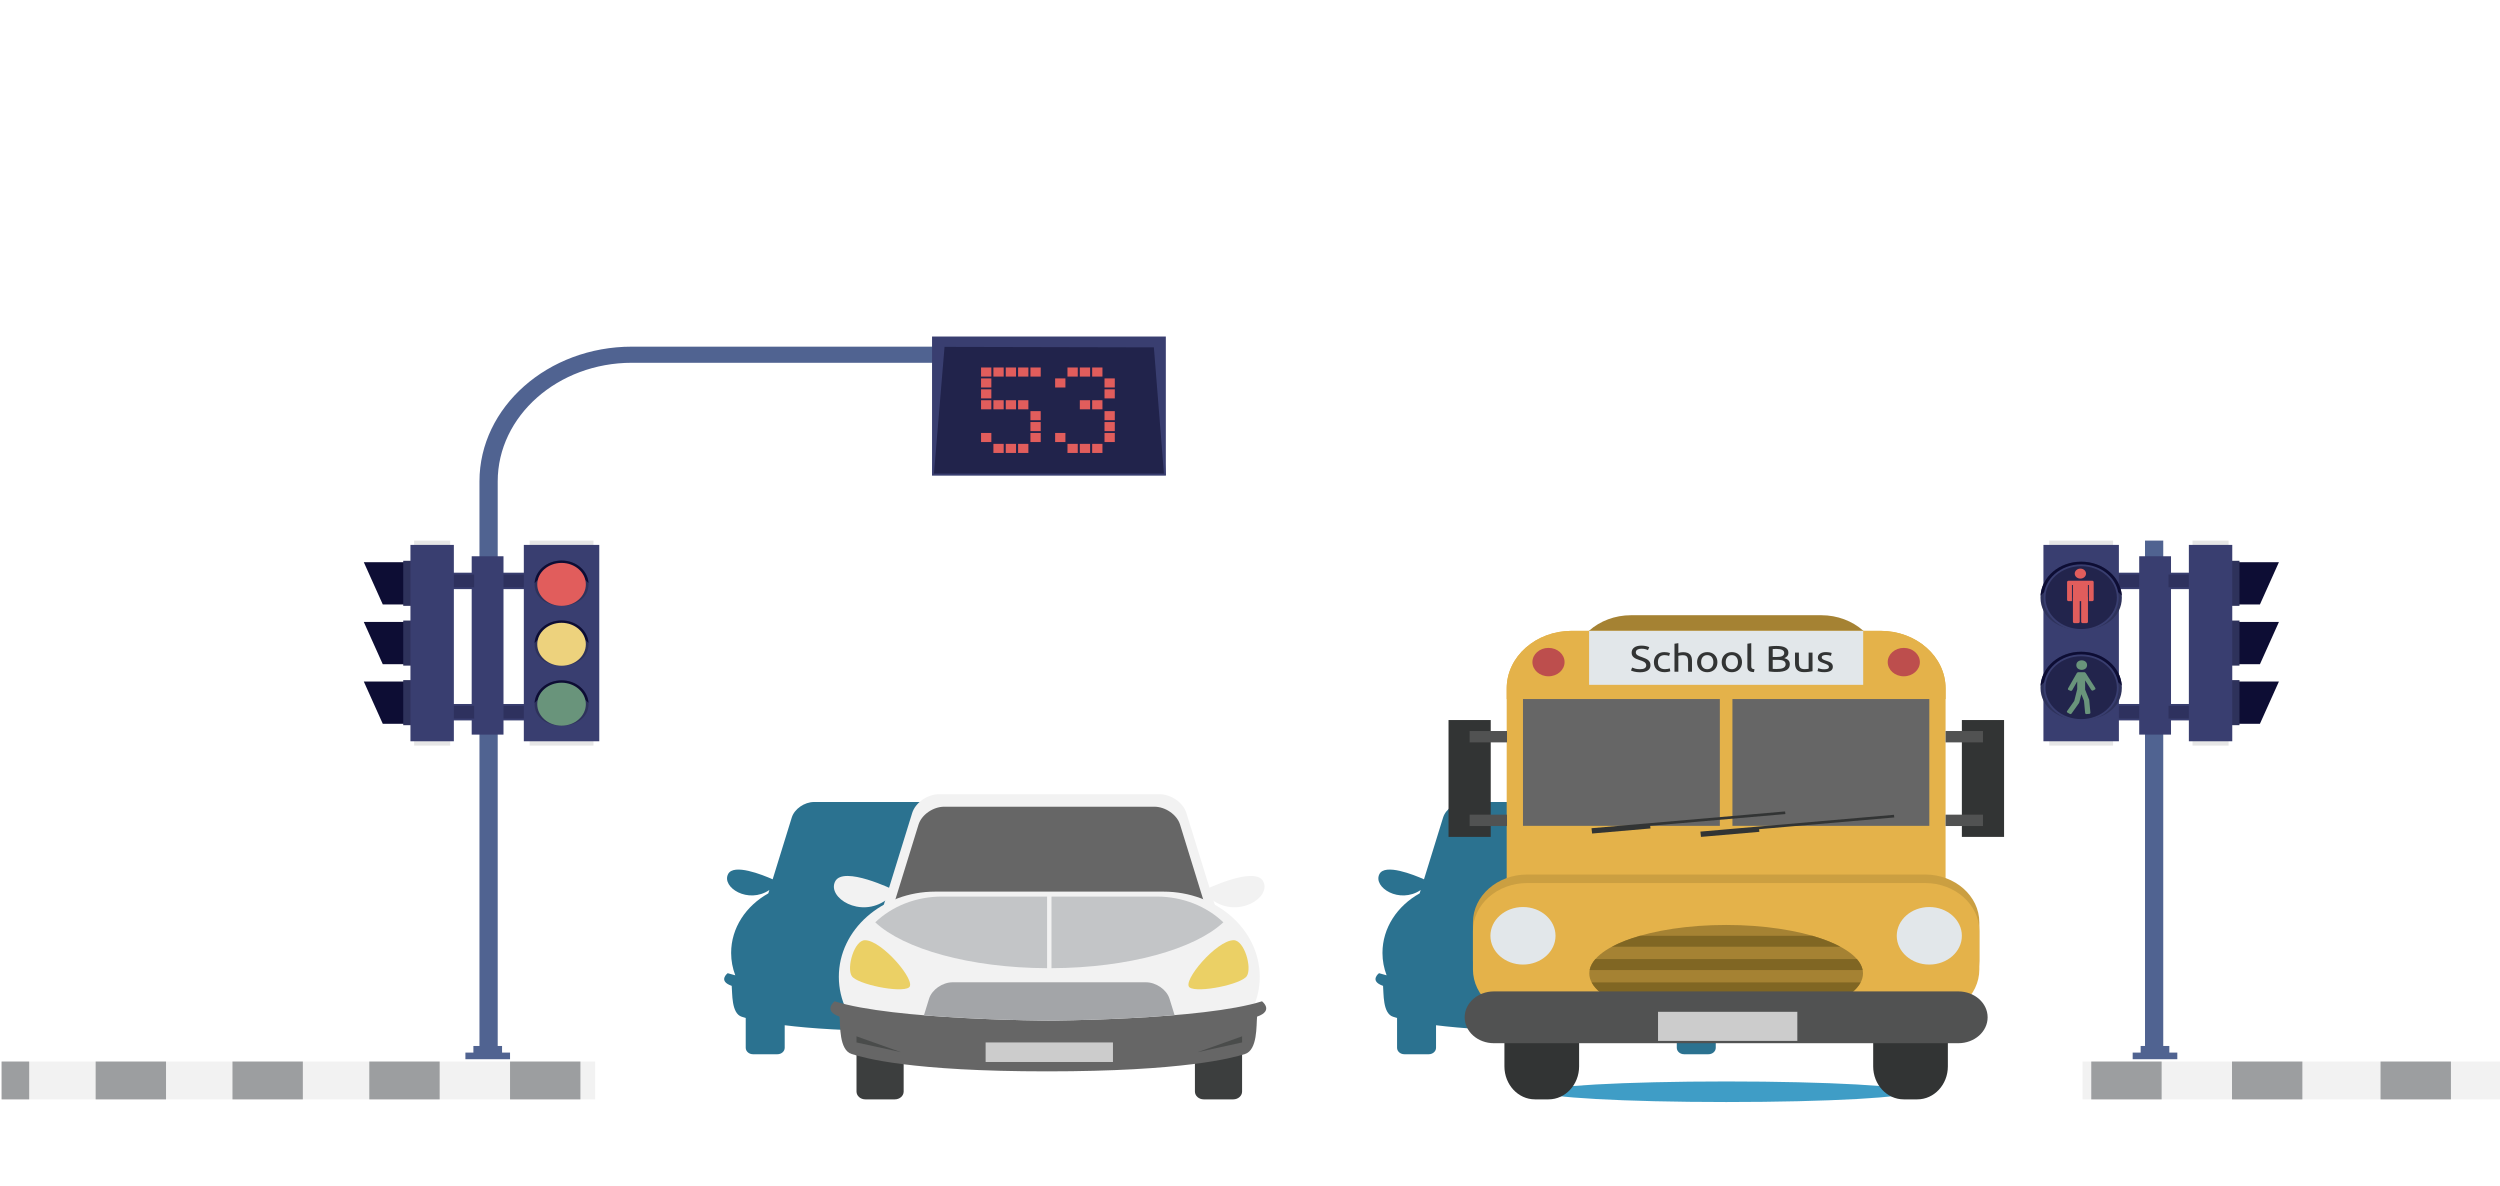 <?xml version="1.0" encoding="utf-8"?>
<!-- Generator: Adobe Illustrator 16.0.0, SVG Export Plug-In . SVG Version: 6.00 Build 0)  -->
<!DOCTYPE svg PUBLIC "-//W3C//DTD SVG 1.1//EN" "http://www.w3.org/Graphics/SVG/1.1/DTD/svg11.dtd">
<svg version="1.1" id="Layer_1" xmlns="http://www.w3.org/2000/svg" xmlns:xlink="http://www.w3.org/1999/xlink" x="0px" y="0px"
	 width="1370px" height="650px" viewBox="0 0 1370 650" enable-background="new 0 0 1370 650" xml:space="preserve">
<g display="none">
	<rect x="-1.196" y="-262.213" display="inline" fill="#47BAEB" width="1371.13" height="1211.774"/>
	<ellipse display="inline" fill="#E6AE74" cx="1194.413" cy="166.59" rx="53.549" ry="47.325"/>
	<path display="inline" fill="#C9EBFC" d="M467.073,139.685h88.146c-2.32-7.658-9.994-13.811-19.949-16.178
		c-2.839-9.295-12.442-16.136-23.858-16.136c-13.652,0-24.718,9.782-24.718,21.846c0,0.088,0.005,0.175,0.005,0.263
		C476.828,130.52,469.062,134.561,467.073,139.685z"/>
	<path display="inline" fill="#C9EBFC" d="M1235.457,74.866h88.145c-2.321-7.657-9.994-13.811-19.949-16.178
		c-2.838-9.294-12.441-16.136-23.859-16.136c-13.648,0-24.714,9.781-24.714,21.846c0,0.088,0.003,0.174,0.003,0.263
		C1245.211,65.702,1237.444,69.743,1235.457,74.866z"/>
	<path display="inline" fill="#C9EBFC" d="M17.262,71.535h88.145c-2.32-7.657-9.992-13.81-19.947-16.177
		C82.619,46.062,73.015,39.222,61.6,39.222c-13.652,0-24.718,9.78-24.718,21.845c0,0.088,0.005,0.175,0.005,0.263
		C27.016,62.372,19.25,66.412,17.262,71.535z"/>
	<path display="inline" fill="#C9EBFC" d="M758.289,220.277c-2.842-9.295-12.443-16.136-23.86-16.136
		c-13.65,0-24.719,9.78-24.719,21.845c0,0.089,0.007,0.175,0.007,0.264c-11.484,1.211-20.125,6.479-20.125,12.792
		c0,3.707,2.987,7.05,7.777,9.428c-0.299,0.888-0.46,1.807-0.46,2.756c0,6.728,7.913,12.185,17.679,12.185
		c6.236,0,11.712-2.228,14.859-5.588c5.257,3.473,12.178,5.588,19.768,5.588c16.43,0,29.751-9.891,29.751-22.093
		C778.966,231.471,770.278,223.128,758.289,220.277z"/>
	<path display="inline" fill="#C9EBFC" d="M315.22,232.773c-5.039-16.492-22.079-28.631-42.333-28.631
		c-24.223,0-43.856,17.354-43.856,38.76c0,0.158,0.011,0.311,0.011,0.466c-20.376,2.151-35.71,11.497-35.71,22.697
		c0,6.578,5.301,12.513,13.798,16.729c-0.53,1.573-0.817,3.208-0.817,4.89c0,11.939,14.047,21.619,31.371,21.619
		c11.062,0,20.781-3.951,26.366-9.912c9.325,6.162,21.605,9.912,35.071,9.912c29.149,0,52.781-17.55,52.781-39.196
		C351.902,252.63,336.498,237.83,315.22,232.773z"/>
	<path display="inline" fill="#C9EBFC" d="M1061.584,241.938h148.836c0.982-2.993,1.518-6.117,1.518-9.335
		c0-17.476-15.405-32.273-36.682-37.331c-5.042-16.494-22.081-28.631-42.334-28.631c-24.223,0-43.857,17.354-43.857,38.761
		c0,0.155,0.011,0.311,0.011,0.466c-20.377,2.15-35.712,11.493-35.712,22.696C1053.363,233.547,1056.414,238.159,1061.584,241.938z"
		/>
	<path display="inline" fill="#3C96BD" d="M1279.307,527.869v-37.146h-8.338V458.24h-44.303V280.971h-29.103v83.376h-75.713v-25.619
		h-44.306v25.619h-7.225v-31.286h-25.194v68.782h-15.35V263.492h-76.714v56.362h-23.627V199.392H906.76v224.355h-6.905V318.641
		h-11.4v-86.117h-50.443v61.532h-25.029V265.76H793.35v28.296h-11.604v-57.744h4.202c4.643,0,8.409-3.675,8.409-8.207v-5.363
		c0-4.531-3.767-8.206-8.409-8.206h-5.173c0-8.365-6.948-15.145-15.522-15.145c-8.571,0-15.522,6.78-15.522,15.145h-5.17
		c-4.644,0-8.407,3.674-8.407,8.206v5.363c0,4.532,3.764,8.207,8.407,8.207h5.172v56.781h-15.905v50.762h-23.272v9.861h23.272v70.03
		h-30.659v-69.813h-29.102v66.011h-16.669v30.905h-7.026V271.066h-85.151v53.824H524.19v-5.035h-29.867v19.88h-7.76v10.413h-10.189
		v14.2h10.189v102.004h-0.504v24.371h-16.71v-88.879h9.112v-11.715h-9.112v-8.59h-7.224v-16.4h-2.82v-45.284H447.75l3.718-13.846
		h-48.504v13.846h-7.837v33.862h-5.206v-4.99h-16.169v4.99h-16.585v11.422h-6.786v22.686h-22.387v102.898h-7.866v-69.512h-5.271
		v-54.504h-21.341v-33.6h-53.098v42.964h-23.981v5.316h-22.556v34.512h-17.735v63.835H116.73v51.119H71.741v41.653h100.395v1.622
		h943.761v-0.945h138.276v0.761h117.9v-46.075H1279.307z M189.25,503.628h-8.423v-8.187h8.423V503.628z M189.63,488.527h-8.803
		v-8.187h8.803V488.527z M189.63,473.426h-8.803v-8.183h8.803V473.426z M189.63,458.329h-8.803v-8.187h8.803V458.329z
		 M189.63,443.23h-8.803v-8.187h8.803V443.23z M189.63,428.132h-8.803v-8.188h8.803V428.132z M205.869,487.726h-6.582v-7.385h6.582
		V487.726z M205.869,469.423h-6.582v-4.18h6.582V469.423z M205.869,451.117h-6.582v-0.975h6.582V451.117z M205.869,443.23h-6.582
		v-2.033h6.582V443.23z M205.869,428.132h-6.582v-5.238h6.582V428.132z M209.456,414.513h-10.168v-9.922h10.168V414.513z
		 M209.456,396.21h-10.168v-9.922h10.168V396.21z M227.862,447.943h-6.16v-5.728h6.16V447.943z M227.862,414.513h-6.16v-1.466h6.16
		V414.513z M227.862,389.6h-6.16v-3.312h6.16V389.6z M240.419,489.874h-4.997v-5.73h4.997V489.874z M240.419,460.701h-4.997v-5.727
		h4.997V460.701z M240.419,431.528h-4.997v-5.727h4.997V431.528z M240.419,402.356h-4.997v-5.728h4.997V402.356z M253.615,415.113
		h-4.475v-1.827h4.475V415.113z M253.615,349.507h-7.114v-6.943h7.114V349.507z M269.46,400.331h-7.052v-6.942h7.052V400.331z
		 M269.46,364.969h-7.114v-6.941h7.114V364.969z M285.306,486.515h-4.419v-6.939h4.419V486.515z M285.306,451.156h-4.419v-6.942
		h4.419V451.156z M285.306,415.794h-4.419v-6.942h4.419V415.794z M285.306,380.433h-7.114v-6.942h7.114V380.433z M301.151,462.111
		h-5.534v-2.437h5.534V462.111z M301.151,431.256h-5.534l0,0H301.151L301.151,431.256z M301.151,395.895h-7.114v-6.942h7.114
		V395.895z M315.215,488.905h-0.357v-4.063h0.357V488.905z M315.215,479.975h-0.357v-4.064h0.357V479.975z M315.215,471.043h-0.357
		v-4.064h0.357V471.043z M315.215,462.111h-0.357v-4.063h0.357V462.111z M315.215,453.181h-0.357v-4.064h0.357V453.181z
		 M315.215,444.249h-0.357v-4.062h0.357V444.249z M315.215,435.32h-0.357v-4.064h0.357V435.32z M331.876,480.704h-0.003v-4.926
		h0.003V480.704z M331.876,469.881h-0.003v-4.926h0.003V469.881z M331.876,459.053h-0.003v-4.925h0.003V459.053z M331.876,448.229
		h-0.003v-4.926h0.003V448.229z M331.876,437.402h-0.003v-4.926h0.003V437.402z M331.876,426.577h-0.003v-4.928h0.003V426.577z
		 M331.876,415.75h-0.003v-4.926h0.003V415.75z M331.876,404.924h-0.003v-4.926h0.003V404.924z M350.382,480.704h-4.507v-4.926
		h4.507V480.704z M350.382,469.881h-4.507v-4.926h4.507V469.881z M350.382,459.053h-4.507v-4.925h4.507V459.053z M350.382,448.229
		h-4.507v-4.926h4.507V448.229z M350.382,437.402h-4.507v-4.926h4.507V437.402z M350.382,426.577h-4.507v-4.928h4.507V426.577z
		 M350.382,415.75h-4.507v-4.926h4.507V415.75z M350.382,404.924h-4.507v-4.926h4.507V404.924z M367.851,433.093h-7.667v-8.853
		h7.667V433.093z M367.851,383.873h-9.519v-8.851h9.519V383.873z M395.127,383.873h-5.206v-8.851h5.206V383.873z M415.304,402.225
		h-9.357v-10.729h9.357V402.225z M415.304,342.563h-10.995v-10.728h10.995V342.563z M429.546,429.679h-6.321v-10.728h6.321V429.679z
		 M439.719,365.139h-3.454v1.251h-7.542V355.66h10.996V365.139z M450.714,342.563h-10.995v-10.728h10.995V342.563z M553.731,388.299
		h-9.52v-8.852h9.52V388.299z M553.731,358.1h-9.52v-8.85h9.52V358.1z M577.111,295.229h10.995v10.729h-10.995V295.229z
		 M577.111,361.024h10.995v10.729h-10.995V361.024z M591.885,461.954h-9.276v-10.728h9.276V461.954z M604.127,393.252h-10.995
		v-1.757h10.995V393.252z M629.997,347.928h-10.994v-10.729h10.994V347.928z M629.997,311.323h-10.994v-10.729h10.994V311.323z
		 M657.396,489.558h-7.026v-12.441h7.026V489.558z M705.027,490.929h-1.215v-7.591h1.215V490.929z M747.459,392.724h-9.52v-8.851
		h9.52V392.724z M749.731,353.677h-2.272v-8.854h2.272V353.677z M749.731,315.146h-7.032v-8.851h7.032V315.146z M793.35,423.747
		h-11.604V306.008h11.604V423.747z M838.011,392.724h-13.799v-8.851h13.799V392.724z M838.011,318.641h-4.572v46.498h-20.457v-59.13
		h25.029V318.641z M848.258,248.526h10.994v10.728h-10.994V248.526z M864.749,305.958h-10.992v-10.729h10.992V305.958z
		 M964.869,353.294h-22.464v-10.73h22.464V353.294z M979.277,295.229h22.459v10.729h-22.459V295.229z M1012.965,374.604h-22.458
		v-10.729h22.458V374.604z M1038.219,423.747h-8.442v-13.442h8.442V423.747z M1081.672,479.305h-11.352v-49.427h11.352V479.305z
		 M1082.6,391.495h-12.279v-16.891h12.279V391.495z M1134.989,480.472h-17.309v-16.893h17.309V480.472z M1143.644,410.671h-17.308
		v-16.892h17.308V410.671z M1189.588,391.495h-17.312v-16.891h17.312V391.495z M1212.115,465.039h-17.308v-16.893h17.308V465.039z"
		/>
	<g display="inline">
		<rect x="80.214" y="458.54" fill="#3485A8" width="4.999" height="124.333"/>
		<rect x="6.659" y="409.312" fill="#3C96BD" width="147.825" height="65.007"/>
		<g>
			<rect x="25.584" y="397.635" fill="#2E7898" width="17.853" height="6.628"/>
			<rect x="32.011" y="401.424" fill="#2E7898" width="4.641" height="13.252"/>
		</g>
		<g>
			<rect x="116.992" y="397.635" fill="#2E7898" width="17.854" height="6.628"/>
			<rect x="123.419" y="401.424" fill="#2E7898" width="4.642" height="13.252"/>
		</g>
	</g>
	<path display="inline" fill="#3C96BD" d="M1363.506,461.694c0-3.267-1.598-6.196-4.135-8.236c4.608-4.009,7.47-9.58,7.47-15.745
		c0-12.202-11.191-22.09-24.996-22.09c-2.405,0-4.731,0.307-6.932,0.868c0.017-0.358,0.029-0.717,0.029-1.078
		c0-13.13-12.042-23.772-26.899-23.772c-14.855,0-26.9,10.643-26.9,23.772c0,2.175,0.34,4.28,0.958,6.282
		c-9.668,2.752-16.665,10.764-16.665,20.226c0,7.709,4.646,14.457,11.599,18.181c-1.325,2.09-2.079,4.499-2.079,7.064
		c0,3.165,1.149,6.088,3.093,8.474c-0.765,1.959-1.188,4.062-1.188,6.253c0,10.571,9.699,19.142,21.66,19.142
		c2.773,0,5.422-0.463,7.859-1.301v48.847h9.517v-55.257c1.047-1.24,1.927-2.596,2.612-4.04
		c2.989,7.812,11.345,13.437,21.194,13.437c12.357,0,22.378-8.855,22.378-19.775c0-4.438-1.654-8.535-4.448-11.836
		C1361.158,469.132,1363.506,465.662,1363.506,461.694z"/>
	<ellipse display="inline" fill="#3F9DC6" cx="574.479" cy="602.05" rx="82.538" ry="5.438"/>
</g>
<g>
	<path fill="#2B7290" d="M949.249,533.295c-0.999,0.319-2.064,0.622-3.182,0.921c1.399-3.784,2.171-7.818,2.171-12.014
		c0-13.74-8.134-25.796-20.374-32.631l-0.552-1.784c11.61,7.743,26.159-1.585,22.527-8.769c-3.011-5.952-18.644,0.279-24.369,2.808
		l-10.462-33.84c-1.451-4.69-6.93-8.496-12.238-8.496h-49.857h-49.86c-5.306,0-10.786,3.806-12.237,8.496l-10.471,33.873
		c-5.666-2.51-21.417-8.816-24.438-2.841c-3.643,7.205,11.001,16.564,22.626,8.702l-0.573,1.851
		c-12.237,6.833-20.37,18.891-20.37,32.631c0,4.289,0.805,8.412,2.269,12.269c-1.483-0.374-2.877-0.767-4.163-1.176
		c0,0-5.556,4.231,2.213,6.95c0.389,3.931-0.271,15.113,5.485,16.926c0.572,0.183,1.296,0.404,2.195,0.657v16.349
		c0,1.954,1.792,3.542,4.005,3.542h13.351c2.213,0,4.004-1.588,4.004-3.542v-12.353c13.687,1.718,34.292,3.209,64.965,3.209
		c31.745,0,53.009-1.597,66.964-3.395v12.538c0,1.954,1.794,3.542,4.007,3.542h13.351c2.21,0,4.005-1.588,4.005-3.542V557.57
		c0.508-0.146,0.944-0.28,1.313-0.399c5.753-1.813,5.093-12.995,5.484-16.926C954.806,537.526,949.249,533.295,949.249,533.295z"/>
	<path fill="#2B7290" d="M592.321,533.295c-0.997,0.319-2.065,0.622-3.181,0.921c1.401-3.784,2.169-7.818,2.169-12.014
		c0-13.74-8.134-25.796-20.372-32.631l-0.551-1.784c11.609,7.743,26.158-1.585,22.526-8.769c-3.009-5.952-18.642,0.279-24.368,2.808
		l-10.462-33.84c-1.451-4.69-6.93-8.496-12.239-8.496h-49.858h-49.857c-5.309,0-10.789,3.806-12.24,8.496l-10.471,33.873
		c-5.666-2.51-21.417-8.816-24.438-2.841c-3.644,7.205,11.001,16.564,22.626,8.702l-0.573,1.851
		c-12.238,6.833-20.372,18.891-20.372,32.631c0,4.289,0.804,8.412,2.267,12.269c-1.481-0.374-2.875-0.767-4.161-1.176
		c0,0-5.556,4.231,2.212,6.95c0.391,3.931-0.268,15.113,5.486,16.926c0.572,0.183,1.297,0.404,2.194,0.657v16.349
		c0,1.954,1.794,3.542,4.006,3.542h13.351c2.212,0,4.004-1.588,4.004-3.542v-12.353c13.685,1.718,34.292,3.209,64.963,3.209
		c31.748,0,53.011-1.597,66.965-3.395v12.538c0,1.954,1.792,3.542,4.005,3.542h13.351c2.21,0,4.004-1.588,4.004-3.542V557.57
		c0.509-0.146,0.945-0.28,1.315-0.399c5.752-1.813,5.094-12.995,5.484-16.926C597.878,537.526,592.321,533.295,592.321,533.295z"/>
	<g>
		<rect x="0.596" y="581.729" fill="#F2F2F2" width="325.561" height="20.727"/>
		<rect x="202.375" y="581.729" fill="#9C9EA0" width="38.563" height="20.727"/>
		<rect x="127.396" y="581.729" fill="#9C9EA0" width="38.562" height="20.727"/>
		<rect x="52.416" y="581.729" fill="#9C9EA0" width="38.563" height="20.727"/>
		<rect x="0.901" y="581.729" fill="#9C9EA0" width="15.097" height="20.727"/>
		<rect x="279.501" y="581.729" fill="#9C9EA0" width="38.563" height="20.727"/>
	</g>
	<g>
		<rect x="1141.249" y="581.729" fill="#F2F2F2" width="229.063" height="20.727"/>
		<rect x="1146.011" y="581.729" fill="#9C9EA0" width="38.562" height="20.727"/>
		<rect x="1223.138" y="581.729" fill="#9C9EA0" width="38.562" height="20.727"/>
		<rect x="1304.542" y="581.729" fill="#9C9EA0" width="38.563" height="20.727"/>
	</g>
	<g>
		<g>
			<rect x="259.417" y="573.196" fill="#506391" width="15.71" height="4.731"/>
			<rect x="255.042" y="576.822" fill="#506391" width="24.459" height="3.63"/>
		</g>
		<g>
			<g>
				<path fill="#506391" d="M272.743,573.263h-9.998V263.808c0-40.716,37.482-73.842,83.554-73.842h292.077v8.836H346.299
					c-40.559,0-73.556,29.162-73.556,65.006V573.263z"/>
			</g>
			<rect x="511.261" y="184.917" fill="#393E70" stroke="#393E70" stroke-miterlimit="10" width="127.115" height="75.105"/>
			<polygon fill="#21234B" stroke="#393E70" stroke-miterlimit="10" points="638.375,260.022 511.261,260.022 517.149,189.585 
				632.787,189.856 			"/>
			<rect x="258.991" y="305.332" fill="#393E70" stroke="#393E70" stroke-miterlimit="10" width="16.425" height="96.735"/>
			<rect x="275.416" y="314.339" fill="#2E315E" stroke="#393E70" stroke-miterlimit="10" width="28.804" height="7.995"/>
			<rect x="275.416" y="386.288" fill="#2E315E" stroke="#393E70" stroke-miterlimit="10" width="28.804" height="7.995"/>
			<g>
				<rect x="290.234" y="296.243" fill="#E6E6E6" width="34.992" height="112.342"/>
				<rect x="287.557" y="299.109" fill="#393E70" stroke="#393E70" stroke-miterlimit="10" width="40.347" height="106.608"/>
				<g>
					<g>
						<g>
							<path fill="#2E325B" d="M322.523,320.239c0,7.22-6.623,11.765-14.793,11.765c-8.168,0-14.792-4.545-14.792-11.765
								c0-7.221,6.623-13.073,14.792-13.073C315.9,307.166,322.523,313.019,322.523,320.239z"/>
							<path fill="#0D0D34" d="M307.729,313.981c6.253,0,11.73,2.215,14.77,5.533c-0.426-6.882-6.875-12.348-14.77-12.348
								c-7.893,0-14.342,5.465-14.768,12.348C296.001,316.196,301.478,313.981,307.729,313.981z"/>
							<ellipse fill="#E15D5C" cx="307.73" cy="320.239" rx="13.314" ry="11.765"/>
						</g>
					</g>
					<g>
						<g>
							<path fill="#2E325B" d="M322.523,353.066c0,7.221-6.623,11.768-14.793,11.768c-8.168,0-14.792-4.547-14.792-11.768
								c0-7.219,6.623-13.072,14.792-13.072C315.9,339.994,322.523,345.848,322.523,353.066z"/>
							<path fill="#0D0D34" d="M307.729,346.809c6.253,0,11.73,2.215,14.77,5.533c-0.426-6.882-6.875-12.348-14.77-12.348
								c-7.893,0-14.342,5.466-14.768,12.348C296.001,349.023,301.478,346.809,307.729,346.809z"/>
							<ellipse fill="#EDD27D" cx="307.73" cy="353.066" rx="13.314" ry="11.768"/>
						</g>
					</g>
					<g>
						<g>
							<path fill="#2E325B" d="M322.523,385.896c0,7.221-6.623,11.767-14.793,11.767c-8.168,0-14.792-4.546-14.792-11.767
								c0-7.22,6.623-13.073,14.792-13.073C315.9,372.822,322.523,378.676,322.523,385.896z"/>
							<path fill="#0D0D34" d="M307.729,379.638c6.253,0,11.73,2.215,14.77,5.533c-0.426-6.883-6.875-12.349-14.77-12.349
								c-7.893,0-14.342,5.466-14.768,12.349C296.001,381.853,301.478,379.638,307.729,379.638z"/>
							<ellipse fill="#69947B" cx="307.73" cy="385.896" rx="13.314" ry="11.767"/>
						</g>
					</g>
				</g>
			</g>
			<g>
				<rect x="231.549" y="314.339" fill="#2E315E" stroke="#393E70" stroke-miterlimit="10" width="28.804" height="7.995"/>
				<rect x="231.549" y="386.288" fill="#2E315E" stroke="#393E70" stroke-miterlimit="10" width="28.804" height="7.995"/>
				<g>
					<polygon fill="#0D0D34" points="223.771,331.237 209.758,331.237 199.361,308.081 223.771,308.081 					"/>
					<rect x="220.973" y="307.313" fill="#2E325B" width="5.967" height="24.691"/>
				</g>
				<g>
					<polygon fill="#0D0D34" points="223.771,363.992 209.758,363.992 199.361,340.835 223.771,340.835 					"/>
					<rect x="220.973" y="340.067" fill="#2E325B" width="5.967" height="24.692"/>
				</g>
				<g>
					<polygon fill="#0D0D34" points="223.771,396.632 209.758,396.632 199.361,373.475 223.771,373.475 					"/>
					<rect x="220.973" y="372.707" fill="#2E325B" width="5.967" height="24.692"/>
				</g>
				<g>
					<rect x="226.939" y="296.243" fill="#E6E6E6" width="19.76" height="112.342"/>
					<rect x="225.427" y="299.109" fill="#393E70" stroke="#393E70" stroke-miterlimit="10" width="22.785" height="106.608"/>
				</g>
			</g>
			<g>
				<path fill="#E15D5C" d="M537.619,201.386h5.638v4.981h-5.638V201.386z M537.619,207.365h5.638v4.982h-5.638V207.365z
					 M537.619,213.344h5.638v4.982h-5.638V213.344z M537.619,219.322h5.638v4.983h-5.638V219.322z M537.619,237.26h5.638v4.982
					h-5.638V237.26z M544.384,201.386h5.639v4.981h-5.639V201.386z M544.384,219.322h5.639v4.983h-5.639V219.322z M544.384,243.24
					h5.639v4.981h-5.639V243.24z M551.15,201.386h5.637v4.981h-5.637V201.386z M551.15,219.322h5.637v4.983h-5.637V219.322z
					 M551.15,243.24h5.637v4.981h-5.637V243.24z M557.915,201.386h5.638v4.981h-5.638V201.386z M557.915,219.322h5.638v4.983h-5.638
					V219.322z M557.915,243.24h5.638v4.981h-5.638V243.24z M564.68,201.386h5.639v4.981h-5.639V201.386z M564.68,225.302h5.639
					v4.982h-5.639V225.302z M564.68,231.28h5.639v4.983h-5.639V231.28z M564.68,237.26h5.639v4.982h-5.639V237.26z"/>
				<path fill="#E15D5C" d="M578.211,207.365h5.637v4.982h-5.637V207.365z M578.211,237.26h5.637v4.982h-5.637V237.26z
					 M584.976,201.386h5.638v4.981h-5.638V201.386z M584.976,243.24h5.638v4.981h-5.638V243.24z M591.741,201.386h5.637v4.981
					h-5.637V201.386z M591.741,219.322h5.637v4.983h-5.637V219.322z M591.741,243.24h5.637v4.981h-5.637V243.24z M598.507,201.386
					h5.637v4.981h-5.637V201.386z M598.507,219.322h5.637v4.983h-5.637V219.322z M598.507,243.24h5.637v4.981h-5.637V243.24z
					 M605.271,207.365h5.639v4.982h-5.639V207.365z M605.271,213.344h5.639v4.982h-5.639V213.344z M605.271,225.302h5.639v4.982
					h-5.639V225.302z M605.271,231.28h5.639v4.983h-5.639V231.28z M605.271,237.26h5.639v4.982h-5.639V237.26z"/>
			</g>
		</g>
	</g>
	<g>
		<g>
			<rect x="1173.078" y="573.191" fill="#506391" width="15.713" height="4.733"/>
			<rect x="1168.706" y="576.82" fill="#506391" width="24.46" height="3.629"/>
		</g>
		<g>
			<rect x="1175.464" y="296.243" fill="#506391" width="9.997" height="277.015"/>
			<rect x="1172.789" y="305.331" fill="#393E70" stroke="#393E70" stroke-miterlimit="10" width="16.425" height="96.732"/>
			<rect x="1143.988" y="314.338" fill="#2E315E" stroke="#393E70" stroke-miterlimit="10" width="28.801" height="7.995"/>
			<rect x="1143.988" y="386.285" fill="#2E315E" stroke="#393E70" stroke-miterlimit="10" width="28.801" height="7.994"/>
			<g>
				<rect x="1122.98" y="296.243" fill="#E6E6E6" width="34.991" height="112.338"/>
				<rect x="1120.3" y="299.109" fill="#393E70" stroke="#393E70" stroke-miterlimit="10" width="40.35" height="106.606"/>
				<g>
					<g>
						<g>
							<path fill="#2E325B" d="M1118.193,327.495c0,10.88,9.979,17.729,22.288,17.729c12.313,0,22.29-6.85,22.29-17.729
								c0-10.879-9.978-19.698-22.29-19.698C1128.172,307.797,1118.193,316.616,1118.193,327.495z"/>
							<path fill="#0D0D34" d="M1140.481,318.066c-9.42,0-17.673,3.337-22.254,8.337c0.645-10.371,10.36-18.606,22.254-18.606
								c11.899,0,21.611,8.235,22.253,18.606C1158.153,321.403,1149.903,318.066,1140.481,318.066z"/>
							<ellipse fill="#22244C" stroke="#393E70" stroke-miterlimit="10" cx="1140.482" cy="327.495" rx="20.061" ry="17.729"/>
						</g>
					</g>
					<g>
						<g>
							<path fill="#2E325B" d="M1118.193,376.853c0,10.879,9.979,17.729,22.288,17.729c12.313,0,22.29-6.85,22.29-17.729
								c0-10.88-9.978-19.7-22.29-19.7C1128.172,357.152,1118.193,365.973,1118.193,376.853z"/>
							<path fill="#0D0D34" d="M1140.481,367.422c-9.42,0-17.673,3.338-22.254,8.339c0.645-10.372,10.36-18.608,22.254-18.608
								c11.899,0,21.611,8.236,22.253,18.608C1158.153,370.76,1149.903,367.422,1140.481,367.422z"/>
							<ellipse fill="#22244C" stroke="#393E70" stroke-miterlimit="10" cx="1140.482" cy="376.853" rx="20.061" ry="17.729"/>
						</g>
						<g>
							<ellipse fill="#69947B" cx="1140.77" cy="364.476" rx="2.952" ry="2.61"/>
							<path fill="#69947B" d="M1148.145,376.875l-5.143-8.027c-0.226-0.353-0.594-0.533-0.873-0.465
								c-0.051-0.012-0.103-0.029-0.156-0.029h-2.979c-0.039,0-0.07,0.014-0.106,0.018c-0.278-0.031-0.614,0.161-0.813,0.504
								l-4.709,8.239c-0.226,0.398-0.173,0.828,0.121,0.959l1.203,0.535c0.293,0.133,0.715-0.085,0.943-0.484l2.68-4.688v4.243
								l-1.622,6.444l-3.935,5.554c-0.2,0.281-0.105,0.651,0.216,0.827l1.299,0.721c0.318,0.177,0.736,0.092,0.94-0.19l4.118-5.813
								c0.059-0.083,0.085-0.172,0.095-0.263c0.016-0.033,0.04-0.06,0.048-0.095l1.116-4.432l1.434,3.59l0.643,6.744
								c0.033,0.333,0.361,0.576,0.736,0.548l1.525-0.111c0.375-0.028,0.654-0.32,0.625-0.651l-0.642-6.745
								c0.014-0.102,0.014-0.206-0.027-0.311l-2.231-5.577v-5.065l3.285,5.128c0.25,0.388,0.686,0.589,0.968,0.443l1.174-0.584
								C1148.364,377.696,1148.394,377.264,1148.145,376.875z"/>
						</g>
					</g>
				</g>
				<g>
					<ellipse fill="#E15D5C" cx="1140.045" cy="314.338" rx="3.098" ry="2.738"/>
					<path fill="#E15D5C" d="M1133.602,329.434h1.821v-8.87h0.543v8.87h8.201v-8.87h0.541v8.87h1.782
						c0.469,0,0.846-0.334,0.846-0.746v-9.71c0-0.413-0.377-0.747-0.846-0.747h-12.889c-0.467,0-0.846,0.334-0.846,0.747v9.71
						C1132.756,329.1,1133.135,329.434,1133.602,329.434z"/>
					<path fill="#E15D5C" d="M1139.687,340.691c0,0.428-0.319,0.773-0.714,0.773h-2.292c-0.396,0-0.715-0.346-0.715-0.773v-13.074
						c0-0.428,0.318-0.773,0.715-0.773h2.292c0.395,0,0.714,0.346,0.714,0.773V340.691z"/>
					<path fill="#E15D5C" d="M1144.203,340.691c0,0.428-0.318,0.773-0.713,0.773h-2.294c-0.396,0-0.715-0.346-0.715-0.773v-13.074
						c0-0.428,0.319-0.773,0.715-0.773h2.294c0.395,0,0.713,0.346,0.713,0.773V340.691z"/>
				</g>
			</g>
			<g>
				<rect x="1187.853" y="314.338" fill="#2E315E" stroke="#393E70" stroke-miterlimit="10" width="28.806" height="7.995"/>
				<rect x="1187.853" y="386.285" fill="#2E315E" stroke="#393E70" stroke-miterlimit="10" width="28.806" height="7.994"/>
				<g>
					<polygon fill="#0D0D34" points="1224.437,331.236 1238.448,331.236 1248.846,308.08 1224.437,308.08 					"/>
					<rect x="1221.268" y="307.312" fill="#2E325B" width="5.963" height="24.692"/>
				</g>
				<g>
					<polygon fill="#0D0D34" points="1224.437,363.988 1238.448,363.988 1248.846,340.834 1224.437,340.834 					"/>
					<rect x="1221.268" y="340.066" fill="#2E325B" width="5.963" height="24.689"/>
				</g>
				<g>
					<polygon fill="#0D0D34" points="1224.437,396.629 1238.448,396.629 1248.846,373.472 1224.437,373.472 					"/>
					<rect x="1221.268" y="372.704" fill="#2E325B" width="5.963" height="24.691"/>
				</g>
				<g>
					<rect x="1201.505" y="296.243" fill="#E6E6E6" width="19.763" height="112.338"/>
					<rect x="1199.995" y="299.109" fill="#393E70" stroke="#393E70" stroke-miterlimit="10" width="22.783" height="106.606"/>
				</g>
			</g>
		</g>
	</g>
	<g>
		<path fill="#F2F2F2" d="M660.249,487.614c0,0,27.557-13.42,32.029-4.569c4.475,8.851-13.852,20.4-28.01,10.1
			C650.108,482.841,658.228,488.548,660.249,487.614z"/>
		<path fill="#F2F2F2" d="M489.678,487.614c0,0-27.555-13.42-32.029-4.569c-4.475,8.851,13.852,20.4,28.011,10.1
			C499.819,482.841,491.699,488.548,489.678,487.614z"/>
		<path fill="#3C3E3E" d="M495.206,598.171c0,2.366-2.17,4.284-4.847,4.284h-16.152c-2.676,0-4.845-1.918-4.845-4.284v-32.402
			c0-2.368,2.169-4.283,4.845-4.283h16.152c2.677,0,4.847,1.915,4.847,4.283V598.171z"/>
		<path fill="#3C3E3E" d="M654.818,598.171c0,2.366,2.169,4.284,4.845,4.284h16.154c2.675,0,4.846-1.918,4.846-4.284v-32.402
			c0-2.368-2.171-4.283-4.846-4.283h-16.154c-2.676,0-4.845,1.915-4.845,4.283V598.171z"/>
		<path fill="#F2F2F2" d="M678.206,536.289L650.139,445.5c-1.754-5.677-8.384-10.278-14.808-10.278h-60.319h-60.32
			c-6.423,0-13.052,4.602-14.808,10.278l-28.068,90.789c-1.754,5.677,2.029,10.279,8.453,10.279h94.743h94.743
			C676.177,546.568,679.961,541.966,678.206,536.289z"/>
		<path fill="#666666" d="M673.443,538.481l-26.772-86.598c-1.673-5.416-7.997-9.807-14.124-9.807h-57.536h-57.536
			c-6.127,0-12.451,4.391-14.124,9.807l-26.772,86.598c-1.673,5.416,1.937,9.806,8.062,9.806h90.37h90.371
			C671.508,548.287,675.118,543.897,673.443,538.481z"/>
		<path fill="#F2F2F2" d="M690.34,535.289c0,25.781-23.648,46.68-52.819,46.68h-125.02c-29.169,0-52.817-20.898-52.817-46.68l0,0
			c0-25.781,23.648-46.68,52.817-46.68h125.02C666.691,488.609,690.34,509.508,690.34,535.289L690.34,535.289z"/>
		<g>
			<path fill="#C3C5C7" d="M573.8,491.321h-57.665c-14.428,0-27.417,5.438-36.503,14.11c15.636,14.641,51.856,24.945,94.168,25.14
				V491.321z"/>
			<path fill="#C3C5C7" d="M633.888,491.321h-57.665v39.25c42.313-0.194,78.533-10.499,94.17-25.14
				C661.304,496.759,648.316,491.321,633.888,491.321z"/>
		</g>
		<path fill="#EBD065" d="M473.972,515.229c-5.838,0-10.137,15.057-7.229,19.624c2.907,4.568,26.813,9.429,31.336,6.29
			C502.602,538.003,483.389,515.229,473.972,515.229z"/>
		<path fill="#EBD065" d="M676.051,515.229c5.838,0,10.137,15.057,7.229,19.624c-2.907,4.568-26.813,9.429-31.336,6.29
			C647.422,538.003,666.635,515.229,676.051,515.229z"/>
		<path fill="#666666" d="M691.565,548.709c-32.029,10.241-117.087,10.607-117.087,10.607s-85.057-0.366-117.086-10.607
			c0,0-6.721,5.121,2.678,8.41c0.473,4.755-0.324,18.286,6.637,20.479c6.962,2.193,32.31,9.511,107.093,9.511
			c74.784,0,101.488-7.317,108.451-9.511c6.96-2.193,6.165-15.725,6.634-20.479C698.286,553.83,691.565,548.709,691.565,548.709z"/>
		<rect x="540.123" y="571.263" fill="#CCCCCC" width="69.778" height="10.706"/>
		<g>
			<path fill="#A3A5A8" d="M643.673,556.299l-2.781-8.997c-1.539-4.979-7.353-9.015-12.985-9.015h-52.896h-52.896
				c-5.632,0-11.446,4.036-12.984,9.015l-2.81,9.083c33.431,2.779,68.156,2.932,68.156,2.932S609.928,559.162,643.673,556.299z"/>
		</g>
		<polygon fill="#4A4C4B" points="469.362,567.909 469.362,571.263 493.828,576.615 		"/>
		<polygon fill="#4A4C4B" points="680.663,567.909 680.663,571.263 656.196,576.615 		"/>
	</g>
	<g>
		<path fill="#3F9DC6" d="M1047.05,598.274c0,3.113-45.236,5.642-101.036,5.642c-55.805,0-101.042-2.528-101.042-5.642
			s45.237-5.638,101.042-5.638C1001.813,592.637,1047.05,595.161,1047.05,598.274z"/>
		<g>
			<path fill="#A58233" d="M1030.499,365.859c0,15.862-14.553,28.722-32.499,28.722H893.883c-17.95,0-32.5-12.859-32.5-28.722l0,0
				c0-15.863,14.55-28.723,32.5-28.723H998C1015.946,337.137,1030.499,349.996,1030.499,365.859L1030.499,365.859z"/>
			<path fill="#E4B24A" d="M1066.181,516.607c0,17.416-15.972,31.533-35.681,31.533H861.349c-19.707,0-35.681-14.117-35.681-31.533
				V377.234c0-17.414,15.974-31.533,35.681-31.533H1030.5c19.709,0,35.681,14.119,35.681,31.533V516.607z"/>
			<g>
				<path fill="#323434" d="M865.349,584.37c0,9.985-7.496,18.085-16.743,18.085h-7.439c-9.248,0-16.746-8.1-16.746-18.085v-32.153
					c0-9.987,7.498-18.085,16.746-18.085h7.439c9.247,0,16.743,8.098,16.743,18.085V584.37z"/>
				<path fill="#323434" d="M1067.429,584.37c0,9.985-7.496,18.085-16.745,18.085h-7.438c-9.248,0-16.743-8.1-16.743-18.085v-32.153
					c0-9.987,7.495-18.085,16.743-18.085h7.438c9.249,0,16.745,8.098,16.745,18.085V584.37z"/>
			</g>
			<path fill="#CB9F41" d="M1084.678,526.535c0,14.509-13.313,26.273-29.734,26.273H836.904c-16.419,0-29.732-11.765-29.732-26.273
				v-21.021c0-14.515,13.313-26.279,29.732-26.279h218.039c16.421,0,29.734,11.765,29.734,26.279V526.535z"/>
			<path fill="#E4B24A" d="M1084.678,531.211c0,14.509-13.313,26.276-29.734,26.276H836.904c-16.419,0-29.732-11.768-29.732-26.276
				v-21.022c0-14.512,13.313-26.279,29.732-26.279h218.039c16.421,0,29.734,11.768,29.734,26.279V531.211z"/>
			<g>
				<ellipse fill="#E2E7EA" cx="834.586" cy="512.817" rx="17.84" ry="15.768"/>
				<path fill="#E2E7EA" d="M1075.103,512.817c0,8.708-7.988,15.768-17.839,15.768c-9.856,0-17.843-7.06-17.843-15.768
					s7.986-15.766,17.843-15.766C1067.114,497.052,1075.103,504.109,1075.103,512.817z"/>
			</g>
			<path fill="#A58233" d="M1020.921,533.447c0,14.67-33.579,26.569-74.996,26.569c-41.418,0-74.994-11.899-74.994-26.569
				c0-14.676,33.576-26.572,74.994-26.572C987.342,506.875,1020.921,518.771,1020.921,533.447z"/>
			<path fill="#806623" d="M898.659,512.817c-5.932,1.707-11.109,3.729-15.337,5.997h125.206c-4.228-2.268-9.404-4.29-15.335-5.997
				H898.659z"/>
			<path fill="#806623" d="M871.117,531.582h149.619c-0.406-2.073-1.48-4.081-3.149-5.995h-143.32
				C872.595,527.501,871.521,529.509,871.117,531.582z"/>
			<path fill="#806623" d="M877.52,544.352h136.813c2.404-1.89,4.2-3.899,5.305-5.996H872.213
				C873.317,540.452,875.114,542.462,877.52,544.352z"/>
			<path fill="#806623" d="M911.85,557.119h68.149c8.321-1.505,15.741-3.548,21.902-5.994H889.948
				C896.111,553.571,903.529,555.614,911.85,557.119z"/>
			<path fill="#515252" d="M1089.22,557.487c0,7.839-7.193,14.192-16.063,14.192H818.689c-8.87,0-16.059-6.354-16.059-14.192l0,0
				c0-7.846,7.188-14.197,16.059-14.197h254.468C1082.026,543.29,1089.22,549.642,1089.22,557.487L1089.22,557.487z"/>
			<path fill="#E4B24A" d="M1030.5,345.701H861.349c-19.707,0-35.681,14.119-35.681,31.533v5.842h240.513v-5.842
				C1066.181,359.82,1050.209,345.701,1030.5,345.701z"/>
			<rect x="870.822" y="345.701" fill="#E2E7EA" width="150.207" height="29.588"/>
			<g>
				<ellipse fill="#BD4E4D" cx="848.573" cy="362.832" rx="8.812" ry="7.786"/>
				<ellipse fill="#BD4E4D" cx="1043.276" cy="362.832" rx="8.811" ry="7.786"/>
			</g>
			<g>
				<rect x="834.588" y="383.076" fill="#666666" width="107.885" height="69.489"/>
				<rect x="949.374" y="383.076" fill="#666666" width="107.89" height="69.489"/>
			</g>
			<polygon fill="#323434" points="978.236,444.663 904.148,451.091 893.628,452.002 872.146,453.868 872.471,456.771 
				904.471,453.997 904.31,452.544 978.397,446.113 			"/>
			<polygon fill="#323434" points="1037.901,446.511 963.812,452.94 953.292,453.852 931.813,455.716 932.133,458.621 
				964.137,455.844 963.977,454.394 1038.063,447.964 			"/>
			<g>
				<rect x="1075.103" y="394.581" fill="#323434" width="23.128" height="64.04"/>
				<rect x="1066.181" y="400.594" fill="#515252" width="20.484" height="6.229"/>
				<rect x="1066.181" y="446.433" fill="#515252" width="20.484" height="6.229"/>
			</g>
			<g>
				<rect x="793.793" y="394.581" fill="#323434" width="23.129" height="64.04"/>
				<rect x="805.355" y="400.594" fill="#515252" width="20.484" height="6.229"/>
				<rect x="805.355" y="446.433" fill="#515252" width="20.484" height="6.229"/>
			</g>
			<g>
				<path fill="#323434" d="M898.659,366.723c2.313,0,3.471-0.699,3.471-2.099c0-0.433-0.104-0.798-0.31-1.102
					c-0.203-0.303-0.485-0.565-0.832-0.786c-0.352-0.223-0.75-0.413-1.2-0.576c-0.45-0.161-0.927-0.323-1.428-0.484
					c-0.578-0.175-1.127-0.373-1.645-0.595c-0.518-0.223-0.967-0.485-1.347-0.788c-0.382-0.303-0.682-0.662-0.902-1.08
					c-0.222-0.416-0.33-0.921-0.33-1.514c0-1.224,0.471-2.18,1.414-2.866c0.945-0.687,2.248-1.029,3.907-1.029
					c0.96,0,1.832,0.091,2.614,0.272c0.783,0.182,1.36,0.38,1.726,0.595l-0.711,1.595c-0.316-0.174-0.793-0.346-1.426-0.516
					c-0.632-0.166-1.368-0.252-2.203-0.252c-0.426,0-0.825,0.041-1.188,0.121c-0.366,0.081-0.685,0.203-0.96,0.365
					c-0.274,0.161-0.489,0.365-0.651,0.615c-0.158,0.249-0.238,0.541-0.238,0.878c0,0.377,0.083,0.693,0.251,0.949
					c0.168,0.255,0.401,0.48,0.709,0.675c0.304,0.195,0.658,0.375,1.062,0.536s0.849,0.323,1.335,0.484
					c0.686,0.241,1.316,0.483,1.885,0.727c0.569,0.241,1.067,0.532,1.486,0.868c0.416,0.337,0.741,0.736,0.97,1.201
					s0.344,1.025,0.344,1.686c0,1.225-0.508,2.166-1.521,2.826c-1.013,0.659-2.44,0.988-4.281,0.988
					c-0.627,0-1.201-0.037-1.727-0.111s-0.992-0.16-1.405-0.262c-0.412-0.102-0.765-0.209-1.061-0.323
					c-0.297-0.114-0.528-0.212-0.698-0.292l0.664-1.615c0.349,0.176,0.882,0.37,1.596,0.584
					C896.748,366.615,897.621,366.723,898.659,366.723z"/>
				<path fill="#323434" d="M912.158,368.357c-0.96,0-1.804-0.135-2.527-0.404c-0.723-0.268-1.331-0.645-1.826-1.129
					c-0.494-0.485-0.863-1.061-1.106-1.727c-0.245-0.667-0.365-1.402-0.365-2.209c0-0.809,0.132-1.549,0.399-2.223
					c0.265-0.672,0.642-1.254,1.131-1.746c0.485-0.49,1.085-0.873,1.793-1.149s1.498-0.415,2.363-0.415
					c0.533,0,1.065,0.041,1.6,0.122c0.533,0.081,1.04,0.208,1.53,0.383l-0.481,1.595c-0.318-0.134-0.69-0.242-1.106-0.322
					c-0.419-0.081-0.866-0.121-1.337-0.121c-1.186,0-2.096,0.329-2.727,0.988c-0.633,0.66-0.951,1.623-0.951,2.889
					c0,0.564,0.073,1.082,0.218,1.553c0.144,0.471,0.374,0.875,0.685,1.211c0.313,0.338,0.712,0.596,1.2,0.777
					c0.485,0.182,1.081,0.273,1.781,0.273c0.563,0,1.074-0.047,1.53-0.143c0.457-0.092,0.814-0.193,1.073-0.302l0.296,1.574
					c-0.121,0.067-0.296,0.132-0.524,0.191c-0.227,0.061-0.486,0.114-0.774,0.161c-0.292,0.047-0.599,0.088-0.927,0.121
					C912.776,368.342,912.46,368.357,912.158,368.357z"/>
				<path fill="#323434" d="M917.615,368.116v-15.343l2.122-0.322v5.369c0.399-0.135,0.819-0.238,1.27-0.313
					c0.447-0.074,0.896-0.111,1.337-0.111c0.945,0,1.728,0.117,2.353,0.353c0.624,0.237,1.121,0.565,1.496,0.99
					c0.371,0.424,0.635,0.931,0.787,1.522c0.154,0.594,0.229,1.246,0.229,1.96v5.895h-2.125v-5.492c0-0.646-0.049-1.196-0.146-1.654
					c-0.101-0.458-0.265-0.828-0.494-1.11c-0.227-0.283-0.53-0.488-0.912-0.615c-0.385-0.128-0.854-0.192-1.416-0.192
					c-0.229,0-0.465,0.014-0.708,0.04c-0.245,0.027-0.477,0.058-0.696,0.092c-0.222,0.034-0.419,0.07-0.597,0.111
					c-0.173,0.039-0.299,0.074-0.377,0.101v8.721H917.615z"/>
				<path fill="#323434" d="M941.142,362.867c0,0.835-0.138,1.588-0.412,2.261c-0.272,0.673-0.657,1.253-1.151,1.735
					c-0.497,0.485-1.088,0.858-1.772,1.121c-0.683,0.263-1.43,0.395-2.239,0.395c-0.806,0-1.552-0.132-2.238-0.395
					c-0.683-0.263-1.273-0.636-1.768-1.121c-0.496-0.482-0.879-1.063-1.156-1.735c-0.272-0.673-0.41-1.426-0.41-2.261
					c0-0.82,0.138-1.57,0.41-2.25c0.277-0.68,0.66-1.263,1.156-1.747c0.494-0.484,1.085-0.858,1.768-1.121
					c0.687-0.262,1.433-0.394,2.238-0.394c0.81,0,1.557,0.132,2.239,0.394c0.685,0.263,1.275,0.637,1.772,1.121
					c0.494,0.484,0.879,1.067,1.151,1.747C941.004,361.297,941.142,362.047,941.142,362.867z M938.926,362.867
					c0-1.184-0.304-2.123-0.901-2.816c-0.603-0.691-1.422-1.039-2.458-1.039c-1.034,0-1.853,0.348-2.455,1.039
					c-0.601,0.693-0.899,1.633-0.899,2.816c0,1.185,0.299,2.122,0.899,2.816c0.603,0.691,1.421,1.039,2.455,1.039
					c1.036,0,1.855-0.348,2.458-1.039C938.622,364.989,938.926,364.052,938.926,362.867z"/>
				<path fill="#323434" d="M954.618,362.867c0,0.835-0.138,1.588-0.414,2.261c-0.27,0.673-0.657,1.253-1.148,1.735
					c-0.499,0.485-1.087,0.858-1.772,1.121s-1.431,0.395-2.238,0.395c-0.807,0-1.555-0.132-2.238-0.395
					c-0.687-0.263-1.276-0.636-1.771-1.121c-0.495-0.482-0.879-1.063-1.151-1.735c-0.277-0.673-0.411-1.426-0.411-2.261
					c0-0.82,0.134-1.57,0.411-2.25c0.272-0.68,0.656-1.263,1.151-1.747s1.085-0.858,1.771-1.121
					c0.684-0.262,1.432-0.394,2.238-0.394c0.808,0,1.553,0.132,2.238,0.394c0.686,0.263,1.273,0.637,1.772,1.121
					c0.491,0.484,0.879,1.067,1.148,1.747C954.48,361.297,954.618,362.047,954.618,362.867z M952.401,362.867
					c0-1.184-0.302-2.123-0.902-2.816c-0.601-0.691-1.42-1.039-2.454-1.039c-1.035,0-1.856,0.348-2.457,1.039
					c-0.601,0.693-0.901,1.633-0.901,2.816c0,1.185,0.301,2.122,0.901,2.816c0.601,0.691,1.422,1.039,2.457,1.039
					c1.034,0,1.854-0.348,2.454-1.039C952.1,364.989,952.401,364.052,952.401,362.867z"/>
				<path fill="#323434" d="M961.171,368.316c-1.308-0.025-2.236-0.274-2.786-0.746c-0.545-0.47-0.822-1.203-0.822-2.201v-12.596
					l2.125-0.322v12.617c0,0.309,0.032,0.564,0.092,0.766c0.061,0.203,0.162,0.363,0.296,0.484c0.139,0.121,0.32,0.213,0.55,0.273
					c0.229,0.061,0.511,0.111,0.847,0.15L961.171,368.316z"/>
				<path fill="#323434" d="M973.53,368.235c-0.321,0-0.667-0.007-1.041-0.019c-0.372-0.014-0.747-0.034-1.118-0.061
					c-0.375-0.027-0.742-0.061-1.107-0.102c-0.365-0.039-0.701-0.094-1.006-0.161v-13.565c0.305-0.066,0.641-0.121,1.006-0.16
					c0.365-0.041,0.732-0.076,1.107-0.104c0.371-0.024,0.743-0.045,1.108-0.059s0.708-0.02,1.026-0.02
					c0.914,0,1.771,0.06,2.57,0.182c0.799,0.119,1.493,0.325,2.078,0.614c0.586,0.289,1.047,0.669,1.383,1.141
					c0.335,0.472,0.504,1.05,0.504,1.737c0,0.767-0.207,1.395-0.619,1.887c-0.41,0.492-0.957,0.857-1.643,1.1
					c0.927,0.242,1.666,0.625,2.216,1.15c0.549,0.526,0.821,1.266,0.821,2.22c0,1.4-0.583,2.454-1.748,3.159
					C977.902,367.884,976.056,368.235,973.53,368.235z M971.452,360.021h2.33c0.545,0,1.063-0.033,1.552-0.102
					c0.488-0.067,0.909-0.188,1.268-0.363c0.357-0.175,0.641-0.403,0.847-0.687c0.204-0.282,0.306-0.639,0.306-1.069
					c0-0.404-0.105-0.744-0.319-1.02s-0.504-0.498-0.879-0.668c-0.372-0.166-0.81-0.291-1.313-0.373
					c-0.503-0.079-1.033-0.121-1.598-0.121s-1.004,0.008-1.323,0.021c-0.324,0.014-0.613,0.034-0.869,0.06V360.021z
					 M971.452,361.596v4.926c0.167,0.014,0.366,0.026,0.592,0.039c0.198,0.014,0.433,0.025,0.698,0.031
					c0.265,0.006,0.574,0.01,0.923,0.01c0.655,0,1.278-0.037,1.862-0.111c0.585-0.073,1.102-0.205,1.544-0.395
					c0.44-0.186,0.793-0.449,1.06-0.785c0.267-0.337,0.401-0.761,0.401-1.272c0-0.458-0.1-0.843-0.296-1.161
					c-0.197-0.315-0.483-0.568-0.858-0.757c-0.373-0.188-0.819-0.323-1.336-0.403c-0.521-0.081-1.096-0.121-1.736-0.121H971.452z"/>
				<path fill="#323434" d="M993.264,367.813c-0.486,0.109-1.132,0.223-1.931,0.344c-0.797,0.121-1.724,0.182-2.774,0.182
					c-0.915,0-1.681-0.117-2.309-0.354c-0.624-0.236-1.127-0.568-1.506-0.999c-0.38-0.432-0.656-0.938-0.821-1.524
					c-0.17-0.584-0.254-1.234-0.254-1.949v-5.893h2.126v5.49c0,1.279,0.229,2.193,0.684,2.745c0.457,0.553,1.226,0.827,2.309,0.827
					c0.229,0,0.465-0.006,0.707-0.019c0.244-0.014,0.473-0.03,0.687-0.052c0.213-0.02,0.406-0.039,0.581-0.061
					c0.176-0.02,0.302-0.044,0.377-0.07v-8.861h2.125V367.813z"/>
				<path fill="#323434" d="M999.683,366.763c0.866,0,1.509-0.1,1.929-0.302c0.418-0.202,0.629-0.526,0.629-0.971
					c0-0.457-0.205-0.82-0.617-1.089c-0.41-0.27-1.089-0.573-2.032-0.907c-0.46-0.162-0.896-0.328-1.313-0.496
					c-0.421-0.166-0.781-0.365-1.086-0.595c-0.306-0.229-0.547-0.505-0.731-0.828c-0.182-0.323-0.272-0.72-0.272-1.19
					c0-0.93,0.387-1.666,1.165-2.211c0.775-0.545,1.835-0.818,3.175-0.818c0.335,0,0.671,0.018,1.003,0.051
					c0.336,0.034,0.651,0.074,0.94,0.122c0.287,0.047,0.542,0.097,0.763,0.151c0.222,0.053,0.39,0.101,0.514,0.141l-0.389,1.615
					c-0.229-0.107-0.585-0.218-1.071-0.334c-0.488-0.113-1.074-0.17-1.76-0.17c-0.594,0-1.111,0.104-1.555,0.313
					c-0.439,0.209-0.663,0.535-0.663,0.979c0,0.23,0.05,0.432,0.15,0.605c0.1,0.176,0.251,0.334,0.456,0.475
					c0.208,0.142,0.46,0.272,0.767,0.394c0.302,0.12,0.67,0.249,1.093,0.384c0.564,0.189,1.067,0.373,1.512,0.555
					c0.441,0.183,0.818,0.395,1.13,0.636c0.311,0.241,0.552,0.534,0.717,0.878c0.17,0.344,0.252,0.764,0.252,1.262
					c0,0.971-0.407,1.703-1.22,2.2c-0.816,0.499-1.978,0.747-3.483,0.747c-1.053,0-1.875-0.077-2.468-0.232
					c-0.594-0.154-0.995-0.272-1.209-0.354l0.387-1.613c0.245,0.08,0.633,0.201,1.165,0.363
					C998.093,366.682,998.8,366.763,999.683,366.763z"/>
			</g>
		</g>
		<rect x="908.605" y="554.471" fill="#CCCCCC" width="76.331" height="15.946"/>
	</g>
</g>
</svg>
